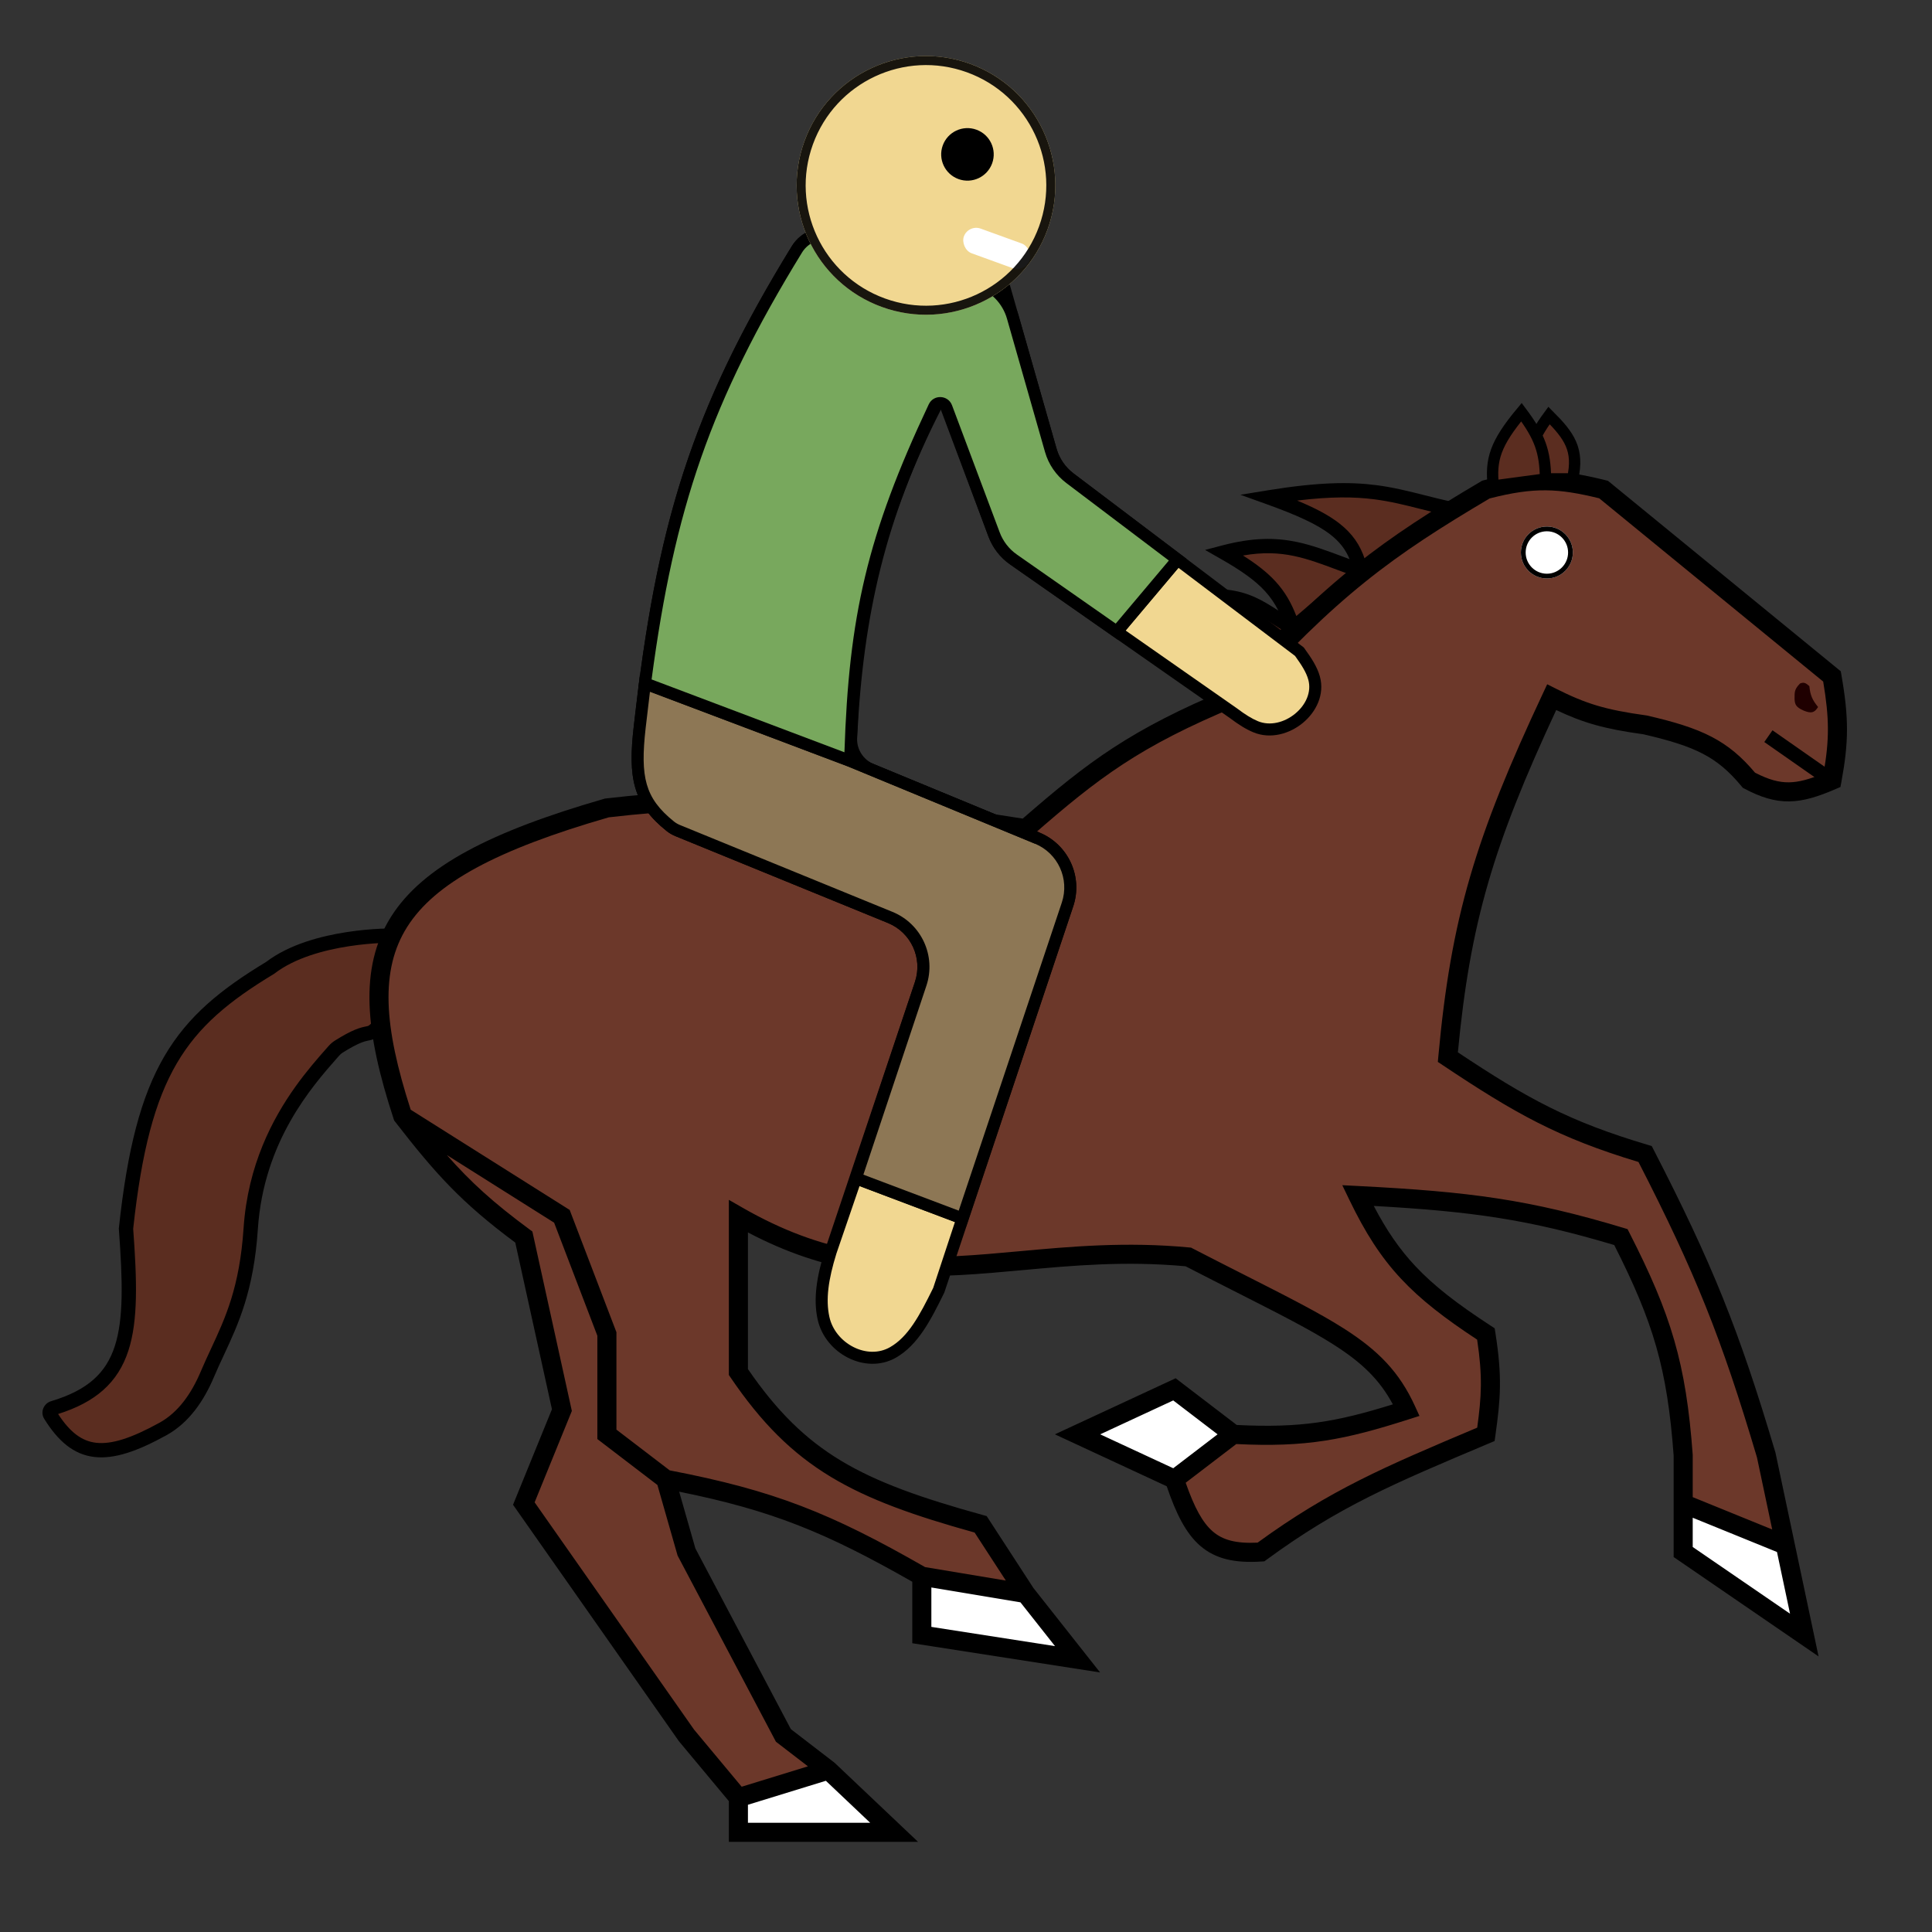 <svg width="512" height="512" viewBox="0 0 512 512" fill="none" xmlns="http://www.w3.org/2000/svg">
<rect x="0" y="0" width="512" height="512" fill="#333333" stroke="none"/>
<g clip-path="url(#clip0)">
<path d="M336.258 131.813C362.634 127.523 368.857 131.41 384.634 134.905L360.556 151.252L342.664 166.493L321.9 185.048C324.876 172.514 320.276 167.587 311.518 158.983C329.716 155.786 332.853 160.691 342.664 166.493C339.738 157.265 335.707 152.871 324.33 146.392C340.138 142.243 347.185 146.529 360.556 151.252C358.518 141.846 352.673 137.718 336.258 131.813Z" fill="#5B2D20"/>
<path fill-rule="evenodd" clip-rule="evenodd" d="M377.702 131.283C380.012 131.865 382.42 132.473 385.044 133.054L389.336 134.005L361.707 152.762L343.911 167.922L318.66 190.486L320.055 184.61C321.472 178.642 321.035 174.746 319.402 171.367C317.699 167.844 314.623 164.691 310.189 160.335L307.56 157.753L311.19 157.115C320.465 155.486 326.167 155.873 330.882 157.581C333.21 158.424 335.223 159.563 337.224 160.816C337.745 161.142 338.258 161.471 338.772 161.803C337.807 159.887 336.679 158.238 335.266 156.69C332.673 153.85 329.027 151.249 323.391 148.039L319.351 145.738L323.848 144.558C332.011 142.416 338.025 142.43 343.749 143.64C347.779 144.491 351.7 145.956 356.022 147.571C356.558 147.771 357.1 147.973 357.649 148.177C356.6 145.621 355.023 143.584 352.631 141.713C349.124 138.971 343.816 136.547 335.616 133.597L328.723 131.117L335.954 129.941C349.258 127.778 357.6 127.656 364.661 128.559C369.211 129.14 373.278 130.166 377.702 131.283ZM356.843 151.924C356.012 151.618 355.21 151.318 354.431 151.027C350.23 149.458 346.699 148.139 342.965 147.35C338.954 146.502 334.745 146.288 329.405 147.215C333.042 149.514 335.845 151.701 338.066 154.133C340.512 156.812 342.19 159.719 343.544 163.253L356.843 151.924ZM339.499 166.778C338.72 166.287 337.977 165.806 337.268 165.347C336.546 164.88 335.861 164.436 335.212 164.03C333.296 162.831 331.548 161.855 329.591 161.146C326.3 159.954 322.2 159.44 315.522 160.289C318.645 163.457 321.212 166.398 322.816 169.717C324.302 172.79 324.928 176.094 324.626 180.069L339.499 166.778ZM361.692 148.189C360.442 144.394 358.359 141.379 354.966 138.726C352.164 136.535 348.495 134.614 343.756 132.653C352.732 131.563 358.896 131.645 364.18 132.32C368.518 132.875 372.218 133.811 376.48 134.888C377.604 135.173 378.766 135.467 379.99 135.766L361.692 148.189Z" fill="black"/>
<path d="M71.586 256.497C83.171 247.585 104.282 247.933 104.282 247.933C110.885 257.443 110.559 262.645 100.566 271.62C97.147 275.634 98.652 271.791 89.807 277.348C89.308 277.662 88.858 278.053 88.468 278.495C81.765 286.111 68.076 301.114 66.442 325.604C65.118 345.448 59.396 353.68 54.937 364.225C52.453 370.099 48.767 375.621 43.182 378.699C28.104 387.009 20.393 386.378 13.331 375.01C12.893 374.304 13.283 373.383 14.079 373.146C34.667 367.006 35.41 353.06 33.392 325.604C37.864 283.99 47.698 270.92 71.586 256.497Z" fill="#5B2D20"/>
<path fill-rule="evenodd" clip-rule="evenodd" d="M104.312 246.037C104.312 246.037 104.313 246.037 104.282 247.933L104.312 246.037L105.285 246.053L105.84 246.852C109.185 251.67 111.137 255.871 110.526 260.24C109.924 264.539 106.913 268.454 101.927 272.946C101.09 273.921 100.401 274.603 99.673 275.046C98.929 275.499 98.235 275.637 97.731 275.737C97.686 275.746 97.642 275.755 97.6 275.763L97.597 275.764C96.7 275.946 95.075 276.278 90.816 278.954C90.482 279.164 90.169 279.432 89.891 279.748C89.747 279.912 89.6 280.079 89.45 280.249C82.631 287.986 69.887 302.445 68.333 325.731C67.239 342.126 63.151 350.9 59.31 359.145C58.407 361.083 57.517 362.992 56.683 364.964C54.122 371.021 50.213 376.988 44.098 380.359C36.516 384.538 30.362 386.73 25.034 386.117C19.515 385.483 15.394 381.925 11.72 376.01C10.567 374.153 11.647 371.893 13.537 371.329C18.505 369.847 22.14 367.935 24.809 365.569C27.46 363.219 29.248 360.343 30.41 356.78C32.781 349.512 32.516 339.549 31.501 325.743L31.489 325.572L31.507 325.402C33.753 304.506 37.365 290.516 43.571 279.897C49.79 269.257 58.501 262.192 70.516 254.928C76.692 250.218 85.211 248.034 91.992 246.999C95.434 246.473 98.501 246.233 100.709 246.124C101.814 246.07 102.707 246.048 103.328 246.04C103.638 246.036 103.88 246.035 104.047 246.035C104.13 246.035 104.195 246.036 104.24 246.036L104.292 246.037L104.306 246.037L104.312 246.037ZM103.282 249.833C102.707 249.841 101.895 249.862 100.896 249.912C98.784 250.016 95.85 250.246 92.565 250.747C85.926 251.761 78.145 253.844 72.742 258L72.657 258.065L72.566 258.12C60.74 265.26 52.618 271.933 46.845 281.811C41.06 291.709 37.523 305.016 35.296 325.637C36.29 339.205 36.648 349.887 34.016 357.956C32.671 362.079 30.54 365.557 27.324 368.407C24.283 371.102 20.355 373.163 15.397 374.725C18.624 379.678 21.769 381.925 25.467 382.35C29.53 382.817 34.771 381.17 42.267 377.038C47.321 374.253 50.785 369.176 53.191 363.487C54.075 361.394 54.998 359.411 55.92 357.43C59.722 349.256 63.506 341.123 64.55 325.478C65.107 317.126 67.031 309.847 69.598 303.57C74.588 291.371 82.008 282.956 86.553 277.8C86.721 277.61 86.885 277.424 87.045 277.243C87.546 276.673 88.134 276.16 88.798 275.743C93.379 272.865 95.425 272.336 96.843 272.047C97.489 271.916 97.555 271.896 97.7 271.807C97.904 271.683 98.288 271.37 99.123 270.39L99.205 270.294L99.299 270.209C104.251 265.763 106.365 262.611 106.77 259.715C107.146 257.03 106.117 254.079 103.282 249.833Z" fill="black"/>
<path d="M195.683 485.583V476.412L219.528 469.075L236.954 485.583H195.683Z" fill="white"/>
<path d="M446.059 411.296L478.159 433.307L473.114 409.461L446.059 398.456V411.296Z" fill="white"/>
<path d="M285.562 380.113L311.241 392.036L326.832 380.113L311.241 368.191L285.562 380.113Z" fill="white"/>
<path d="M285.562 439.727L271.805 422.301L244.291 417.715V433.307L285.562 439.727Z" fill="white"/>
<path d="M138.821 327.837L148.909 373.693L138.821 398.456L181.926 459.903L195.683 476.412L219.528 469.075L207.605 459.903L181.926 411.296L176.423 392.036L160.832 380.113V353.516L148.909 322.334L106.721 295.737C117.668 309.862 124.393 317.193 138.821 327.837Z" fill="#6C382A"/>
<path d="M160.832 380.113L176.423 392.036C204.28 397.343 219.061 403.238 244.291 417.715L271.805 422.301L259.882 403.959C227.054 394.885 211.698 387.17 195.683 363.605L193.888 319.076C221.886 335.125 245.834 336.356 270.553 334.095C284.107 332.855 298.432 331.545 314.915 333.105C320.06 335.761 324.742 338.136 329.01 340.301L329.012 340.301C355.388 353.678 366.003 359.061 372.689 373.693C355.57 379.171 345.678 381.134 326.832 380.113L311.241 392.036C316.337 407.383 321.094 412.134 334.169 411.296C353.589 397.064 367.998 390.987 393.593 380.193L393.783 380.113C395.129 370.541 395.6 365.001 393.783 353.516C375.81 341.799 368.093 333.925 359.849 316.831C389.195 318.328 404.745 320.357 429.551 327.837C440.478 349.249 444.318 361.841 446.059 385.616V398.456L473.114 409.461L468.07 385.616C458.495 353.366 451.448 335.902 435.971 305.826C414.292 299.381 403.081 293.093 383.694 280.146C387.033 243.721 393.364 222.803 411.208 184.765C419.431 188.889 424.774 190.563 435.971 192.102C450.127 195.372 456.503 198.331 463.484 206.776C471.599 211.068 476.461 210.683 485.496 206.776C487.395 196.483 487.45 190.471 485.496 179.262L424.965 129.737C413.22 126.829 406.45 126.446 393.783 129.737C367.705 145.168 353.064 155.615 326.832 184.765C300.645 195.648 289.759 203.953 271.805 219.616C220.795 211.493 193.642 210.28 160.832 214.113C101.037 231.36 91.786 250.215 106.721 295.737L148.909 322.334L160.832 353.516V380.113Z" fill="#6C382A"/>
<path fill-rule="evenodd" clip-rule="evenodd" d="M394.762 132.095C369.068 147.313 354.646 157.636 328.711 186.456L328.33 186.88L327.802 187.099C301.938 197.848 291.282 205.98 273.466 221.521L272.575 222.298L271.407 222.112C220.631 214.026 193.736 212.833 161.332 216.6C131.549 225.209 115.236 234.022 107.891 245.67C100.726 257.034 101.652 271.869 108.842 294.086L150.97 320.645L163.36 353.05V378.864L177.485 389.665C205.128 394.975 220.128 400.962 245.154 415.296L266.555 418.863L258.284 406.139C242.291 401.686 230.234 397.46 220.17 391.38C209.848 385.143 201.756 377.039 193.592 365.026L193.155 364.383V317.971L196.94 320.141C218.066 332.25 235.711 333.809 253.969 332.861C259.21 332.589 264.561 332.1 270.086 331.595C283.723 330.348 298.423 329.005 315.153 330.588L315.64 330.634L316.075 330.859C321.143 333.476 325.781 335.828 330.03 337.983C341.147 343.62 349.597 347.905 356.097 352.043C365.261 357.878 370.856 363.599 374.988 372.643L376.172 375.233L373.459 376.101C356.405 381.559 346.252 383.612 327.63 382.686L314.22 392.941C316.534 399.554 318.694 403.505 321.369 405.825C324 408.107 327.484 409.094 333.281 408.814C352.372 394.915 366.843 388.732 391.476 378.342C392.602 370.096 392.938 364.881 391.456 355.015C382.887 349.379 376.542 344.502 371.321 338.916C365.889 333.106 361.767 326.628 357.572 317.929L355.72 314.089L359.978 314.307C389.453 315.81 405.219 317.86 430.281 325.416L431.313 325.728L431.803 326.688C442.868 348.372 446.812 361.29 448.58 385.431L448.587 385.524V396.755L469.655 405.325L465.618 386.238C456.205 354.546 449.263 337.263 434.214 307.939C412.883 301.503 401.494 295.072 382.29 282.248L381.04 281.413L381.177 279.915C384.548 243.14 390.979 221.936 408.919 183.691L410.022 181.341L412.341 182.505C420.287 186.49 425.359 188.092 436.315 189.597L436.428 189.613L436.54 189.639C443.665 191.285 449.055 192.899 453.585 195.256C458.041 197.574 461.555 200.552 465.102 204.769C468.723 206.632 471.43 207.361 474.109 207.323C476.683 207.286 479.463 206.54 483.25 204.981C484.806 196.075 484.823 190.467 483.164 180.62L423.807 132.055C418.28 130.707 414.01 129.984 409.694 129.94C405.329 129.896 400.793 130.547 394.762 132.095ZM470.919 411.297L448.587 402.213V409.964L474.378 427.649L470.919 411.297ZM310.919 389.099L322.671 380.113L310.919 371.127L291.565 380.113L310.919 389.099ZM327.746 377.63C344.68 378.483 354.134 376.828 369.117 372.17C365.624 365.651 360.969 361.139 353.381 356.308C347.104 352.312 338.983 348.194 327.995 342.621C323.825 340.506 319.243 338.182 314.192 335.576C298.161 334.11 284.351 335.375 271.02 336.595C265.382 337.112 259.829 337.62 254.231 337.911C236.429 338.835 218.792 337.444 198.211 326.609V362.823C205.907 374.016 213.396 381.379 222.785 387.052C232.417 392.872 244.182 396.996 260.555 401.522L261.479 401.777L273.861 420.826L291.536 443.214L241.763 435.472V419.182C218.75 406.059 204.527 400.277 179.988 395.312L184.284 410.348L209.583 458.236L221.173 467.15L243.298 488.111H193.155V477.327L179.917 461.441L135.959 398.779L146.271 373.468L136.555 329.305C122.412 318.787 115.575 311.289 104.723 297.286L104.455 296.941L104.319 296.525C96.831 273.7 95.032 256.583 103.614 242.973C112.093 229.528 130.247 220.304 160.131 211.684L160.332 211.626L160.539 211.602C193.41 207.762 220.648 208.957 271.035 216.934C288.49 201.749 299.639 193.379 325.335 182.65C351.521 153.607 366.353 143.03 392.495 127.561L392.802 127.38L393.147 127.29C399.612 125.611 404.705 124.834 409.745 124.884C414.776 124.935 419.624 125.81 425.573 127.283L426.125 127.42L487.825 177.901L487.986 178.828C489.99 190.321 489.938 196.636 487.982 207.235L487.737 208.561L486.499 209.096C481.9 211.085 478.052 212.323 474.181 212.378C470.248 212.435 466.575 211.271 462.302 209.01L461.857 208.775L461.536 208.387C458.215 204.37 455.13 201.759 451.252 199.741C447.33 197.701 442.484 196.205 435.512 194.591C425.227 193.171 419.659 191.603 412.41 188.165C395.734 224.014 389.624 244.463 386.352 278.879C404.845 291.176 415.805 297.193 436.691 303.403L437.725 303.71L438.219 304.669C453.766 334.883 460.873 352.493 470.494 384.896L470.522 384.994L481.939 438.965L443.531 412.627V385.709C441.84 362.717 438.187 350.475 427.788 329.947C405.067 323.166 390.122 321.041 364.061 319.587C367.438 326.034 370.83 330.987 375.014 335.464C380.016 340.814 386.241 345.582 395.163 351.399L396.104 352.012L396.28 353.121C398.147 364.926 397.656 370.729 396.286 380.465L396.086 381.885L394.575 382.523C368.975 393.319 354.818 399.297 335.664 413.335L335.068 413.771L334.331 413.818C327.492 414.257 322.239 413.272 318.056 409.645C314.215 406.314 311.641 401.04 309.192 393.872L279.558 380.113L311.563 365.254L327.746 377.63ZM198.211 478.279V483.055H230.609L218.861 471.925L198.211 478.279ZM214.11 468.097L196.548 473.501L183.935 458.366L141.682 398.133L151.547 373.918L141.086 326.366L140.322 325.802C130.783 318.766 124.691 313.23 118.427 306.105L146.849 324.024L158.304 353.983V381.362L174.222 393.535L179.568 412.243L205.628 461.571L214.11 468.097ZM246.819 420.7V431.142L279.587 436.239L270.426 424.634L246.819 420.7Z" fill="black"/>
<path d="M416.824 146.417C416.824 150.22 413.741 153.303 409.938 153.303C406.135 153.303 403.052 150.22 403.052 146.417C403.052 142.614 406.135 139.531 409.938 139.531C413.741 139.531 416.824 142.614 416.824 146.417Z" fill="white"/>
<path fill-rule="evenodd" clip-rule="evenodd" d="M409.938 152.039C413.043 152.039 415.56 149.522 415.56 146.417C415.56 143.312 413.043 140.795 409.938 140.795C406.833 140.795 404.316 143.312 404.316 146.417C404.316 149.522 406.833 152.039 409.938 152.039ZM409.938 153.303C413.741 153.303 416.824 150.22 416.824 146.417C416.824 142.614 413.741 139.531 409.938 139.531C406.135 139.531 403.052 142.614 403.052 146.417C403.052 150.22 406.135 153.303 409.938 153.303Z" fill="black"/>
<path d="M478.058 188.346C479.948 189.083 480.809 188.976 481.805 187.366C480.265 185.458 479.741 184.254 479.499 181.832C478.555 180.97 478.016 180.726 477.02 181.14C475.304 182.859 475.644 183.712 475.579 185.291C475.664 186.682 475.917 187.416 478.058 188.346Z" fill="#1F0000"/>
<path fill-rule="evenodd" clip-rule="evenodd" d="M469.729 193.537L485.909 204.848L483.737 207.956L467.556 196.645L469.729 193.537Z" fill="black"/>
<path d="M410.508 110.107C405.488 116.941 404.823 120.55 404.432 126.905H416.749C418.512 119.196 415.915 115.507 410.508 110.107Z" fill="#5B2D20" stroke="black" stroke-width="3"/>
<path d="M403.198 109.229C396.249 117.577 394.981 121.798 395.744 128.798L409.581 126.937C409.486 119.616 408.068 115.743 403.198 109.229Z" fill="#5B2D20" stroke="black" stroke-width="3"/>
<path d="M169.527 192.73C175.49 139.656 184.566 109.435 211.194 66.074C213.303 62.641 217.501 61.114 221.337 62.343L266.317 76.748L278.468 119.33C279.311 122.284 281.092 124.883 283.543 126.736L312.058 148.291L344.35 172.7C346.217 175.271 347.617 177.417 348.247 179.699C350.472 187.752 340.489 195.792 332.768 192.602C330.949 191.85 329.082 190.672 326.934 189.053L295.957 167.403L268.604 148.285C266.244 146.635 264.443 144.305 263.442 141.606L249.676 104.478C233.67 134.667 227.237 161.239 225.557 195.51C225.377 199.191 227.564 202.571 230.97 203.978L274.892 222.122C281.764 224.96 285.267 232.631 282.913 239.683L248.782 341.922C245.169 349.272 241.985 355.359 236.651 358.404C229.548 362.46 220.004 357.339 218.244 349.35C217.136 344.319 217.964 338.74 220.137 331.732L243.965 260.729C246.339 253.654 242.811 245.95 235.902 243.127L179.642 220.132C178.927 219.84 178.248 219.458 177.645 218.975C169.286 212.274 168.014 205.987 169.527 192.73Z" fill="#F1D791"/>
<path fill-rule="evenodd" clip-rule="evenodd" d="M220.852 63.859C217.704 62.851 214.271 64.107 212.551 66.907C186.065 110.036 177.051 140.024 171.109 192.908L171.108 192.91C170.356 199.504 170.332 204.124 171.413 207.869C172.471 211.534 174.637 214.523 178.641 217.732C179.109 218.107 179.651 218.416 180.245 218.658L236.505 241.653C244.19 244.794 248.116 253.364 245.474 261.236L228.69 311.248L254.136 320.858L281.403 239.179C283.492 232.92 280.383 226.112 274.285 223.593L230.362 205.45C226.347 203.791 223.753 199.799 223.967 195.432C225.657 160.959 232.14 134.154 248.269 103.733C252.701 95.374 257.857 86.749 263.834 77.624L220.852 63.859ZM265.74 80.529C260.277 88.929 255.531 96.887 251.417 104.595L264.935 141.052C265.823 143.448 267.422 145.516 269.516 146.98L295.677 165.264L309.759 148.549L282.583 128.006C279.856 125.945 277.874 123.053 276.937 119.767L265.74 80.529ZM312.303 150.471L298.297 167.096L327.87 187.765L327.892 187.782C329.993 189.365 331.737 190.453 333.376 191.13C336.553 192.443 340.366 191.49 343.226 189.137C346.086 186.785 347.608 183.364 346.713 180.123C346.181 178.199 344.994 176.31 343.2 173.826L312.303 150.471ZM249.43 108.395C234.754 137.056 228.758 162.725 227.147 195.588C227 198.583 228.782 201.352 231.578 202.507L275.5 220.65C283.144 223.808 287.042 232.342 284.423 240.187L250.294 342.421L250.292 342.426L250.258 342.528L250.211 342.624C246.652 349.865 243.276 356.455 237.441 359.787C233.338 362.129 228.599 361.779 224.724 359.814C220.855 357.852 217.683 354.207 216.689 349.693C215.491 344.254 216.417 338.354 218.616 331.261L218.621 331.243L218.627 331.226L218.63 331.216L242.455 260.223C244.563 253.943 241.431 247.106 235.3 244.6L179.04 221.606C178.203 221.264 177.388 220.809 176.649 220.217C172.293 216.725 169.644 213.221 168.354 208.752C167.088 204.365 167.184 199.213 167.945 192.551C173.929 139.286 183.067 108.834 209.838 65.241C212.335 61.175 217.298 59.377 221.823 60.827L267.614 75.492L279.999 118.893C280.747 121.515 282.328 123.822 284.503 125.466L345.499 171.573L345.639 171.764C347.5 174.329 349.066 176.684 349.782 179.275C351.112 184.087 348.755 188.712 345.249 191.596C341.744 194.479 336.705 195.951 332.16 194.073C330.169 193.25 328.184 191.988 325.999 190.342L267.692 149.59C265.067 147.755 263.063 145.163 261.949 142.159L249.43 108.395ZM221.65 332.226C219.509 339.138 218.781 344.389 219.799 349.008C220.564 352.483 223.044 355.392 226.164 356.974C229.276 358.552 232.861 358.735 235.862 357.021C240.672 354.275 243.66 348.728 247.305 341.318L253.067 323.858L227.786 314.31L221.65 332.226Z" fill="black"/>
<path d="M177.645 218.975C169.286 212.274 168.014 205.987 169.527 192.73L170.902 181.097L225.309 201.64L274.884 222.118C281.759 224.958 285.262 232.635 282.902 239.689L255.057 322.908L226.812 312.241L243.996 260.713C246.354 253.643 242.824 245.956 235.925 243.136L179.642 220.132C178.927 219.84 178.248 219.458 177.645 218.975Z" fill="#8D7755"/>
<path fill-rule="evenodd" clip-rule="evenodd" d="M169.56 178.889L225.894 200.159L275.492 220.647C283.14 223.806 287.037 232.347 284.411 240.194L256.042 324.982L224.817 313.189L242.486 260.21C244.579 253.935 241.446 247.112 235.323 244.61L179.04 221.606C178.203 221.264 177.387 220.809 176.649 220.217C172.293 216.725 169.644 213.221 168.354 208.752C167.088 204.365 167.184 199.212 167.945 192.549L167.946 192.543L169.56 178.889ZM172.244 183.306L171.108 192.914C170.356 199.506 170.332 204.124 171.413 207.869C172.471 211.534 174.637 214.523 178.641 217.732C179.109 218.107 179.651 218.416 180.244 218.658L236.528 241.662C244.203 244.799 248.13 253.351 245.507 261.217L228.806 311.292L254.072 320.834L281.392 239.183C283.486 232.923 280.377 226.11 274.276 223.59L224.724 203.121L172.244 183.306Z" fill="black"/>
<path d="M221.338 62.343L259.103 74.438C263.61 75.881 267.097 79.481 268.396 84.032L278.468 119.33C279.311 122.284 281.092 124.883 283.543 126.736L312.058 148.291L295.957 167.403L268.58 148.268C266.235 146.629 264.442 144.318 263.437 141.638L250.807 107.964C250.261 106.506 248.236 106.42 247.571 107.828C230.959 143.046 226.34 164.553 225.309 201.64L170.935 181.1C176.958 135.024 186.573 106.166 211.195 66.073C213.303 62.641 217.501 61.114 221.338 62.343Z" fill="#78A85D"/>
<path fill-rule="evenodd" clip-rule="evenodd" d="M209.838 65.24C212.335 61.174 217.298 59.377 221.823 60.827L259.589 72.921C264.602 74.527 268.482 78.533 269.926 83.595L279.999 118.893C280.747 121.515 282.328 123.822 284.503 125.466L314.357 148.033L296.237 169.541L267.668 149.573C265.059 147.75 263.064 145.178 261.946 142.198L249.317 108.523C249.295 108.466 249.273 108.449 249.261 108.44C249.242 108.427 249.209 108.414 249.166 108.412C249.123 108.41 249.091 108.421 249.072 108.432C249.06 108.438 249.037 108.453 249.011 108.507C232.662 143.168 228.018 164.381 226.932 200.588L275.5 220.65L274.285 223.593L224.724 203.121L169.193 182.144L169.356 180.894C175.407 134.61 185.092 105.536 209.838 65.24ZM223.785 199.362C224.947 163.421 229.757 141.863 246.131 107.148C247.399 104.461 251.26 104.636 252.298 107.405L264.928 141.079C265.819 143.457 267.411 145.509 269.492 146.963L295.677 165.264L309.759 148.549L282.583 128.006C279.856 125.945 277.874 123.053 276.937 119.766L266.864 84.469C265.712 80.43 262.617 77.235 258.617 75.954L220.852 63.859C217.704 62.851 214.271 64.107 212.552 66.907C188.278 106.432 178.685 134.915 172.678 180.057L223.785 199.362Z" fill="black"/>
<path d="M277.615 60.814C271.163 78.609 251.508 87.804 233.713 81.353C215.918 74.901 206.723 55.245 213.174 37.451C219.626 19.656 239.281 10.46 257.076 16.912C274.871 23.364 284.066 43.019 277.615 60.814Z" fill="#F1D791"/>
<rect x="256.618" y="59.398" width="18.513" height="6.962" rx="3.481" transform="rotate(19.928 256.618 59.398)" fill="white"/>
<path opacity="0.9" fill-rule="evenodd" clip-rule="evenodd" d="M234.529 79.102C251.081 85.103 269.363 76.55 275.364 59.998C281.365 43.446 272.812 25.164 256.26 19.163C239.708 13.162 221.426 21.715 215.425 38.267C209.424 54.818 217.977 73.101 234.529 79.102ZM233.713 81.353C251.508 87.804 271.163 78.609 277.615 60.814C284.066 43.019 274.871 23.364 257.076 16.912C239.281 10.46 219.626 19.656 213.174 37.451C206.723 55.245 215.918 74.901 233.713 81.353Z" fill="black"/>
<circle cx="256.385" cy="40.913" r="6.962" transform="rotate(19.928 256.385 40.913)" fill="black"/>
</g>
<defs>
<clipPath id="clip0">
<rect width="512" height="512" fill="white"/>
</clipPath>
</defs>
</svg>
